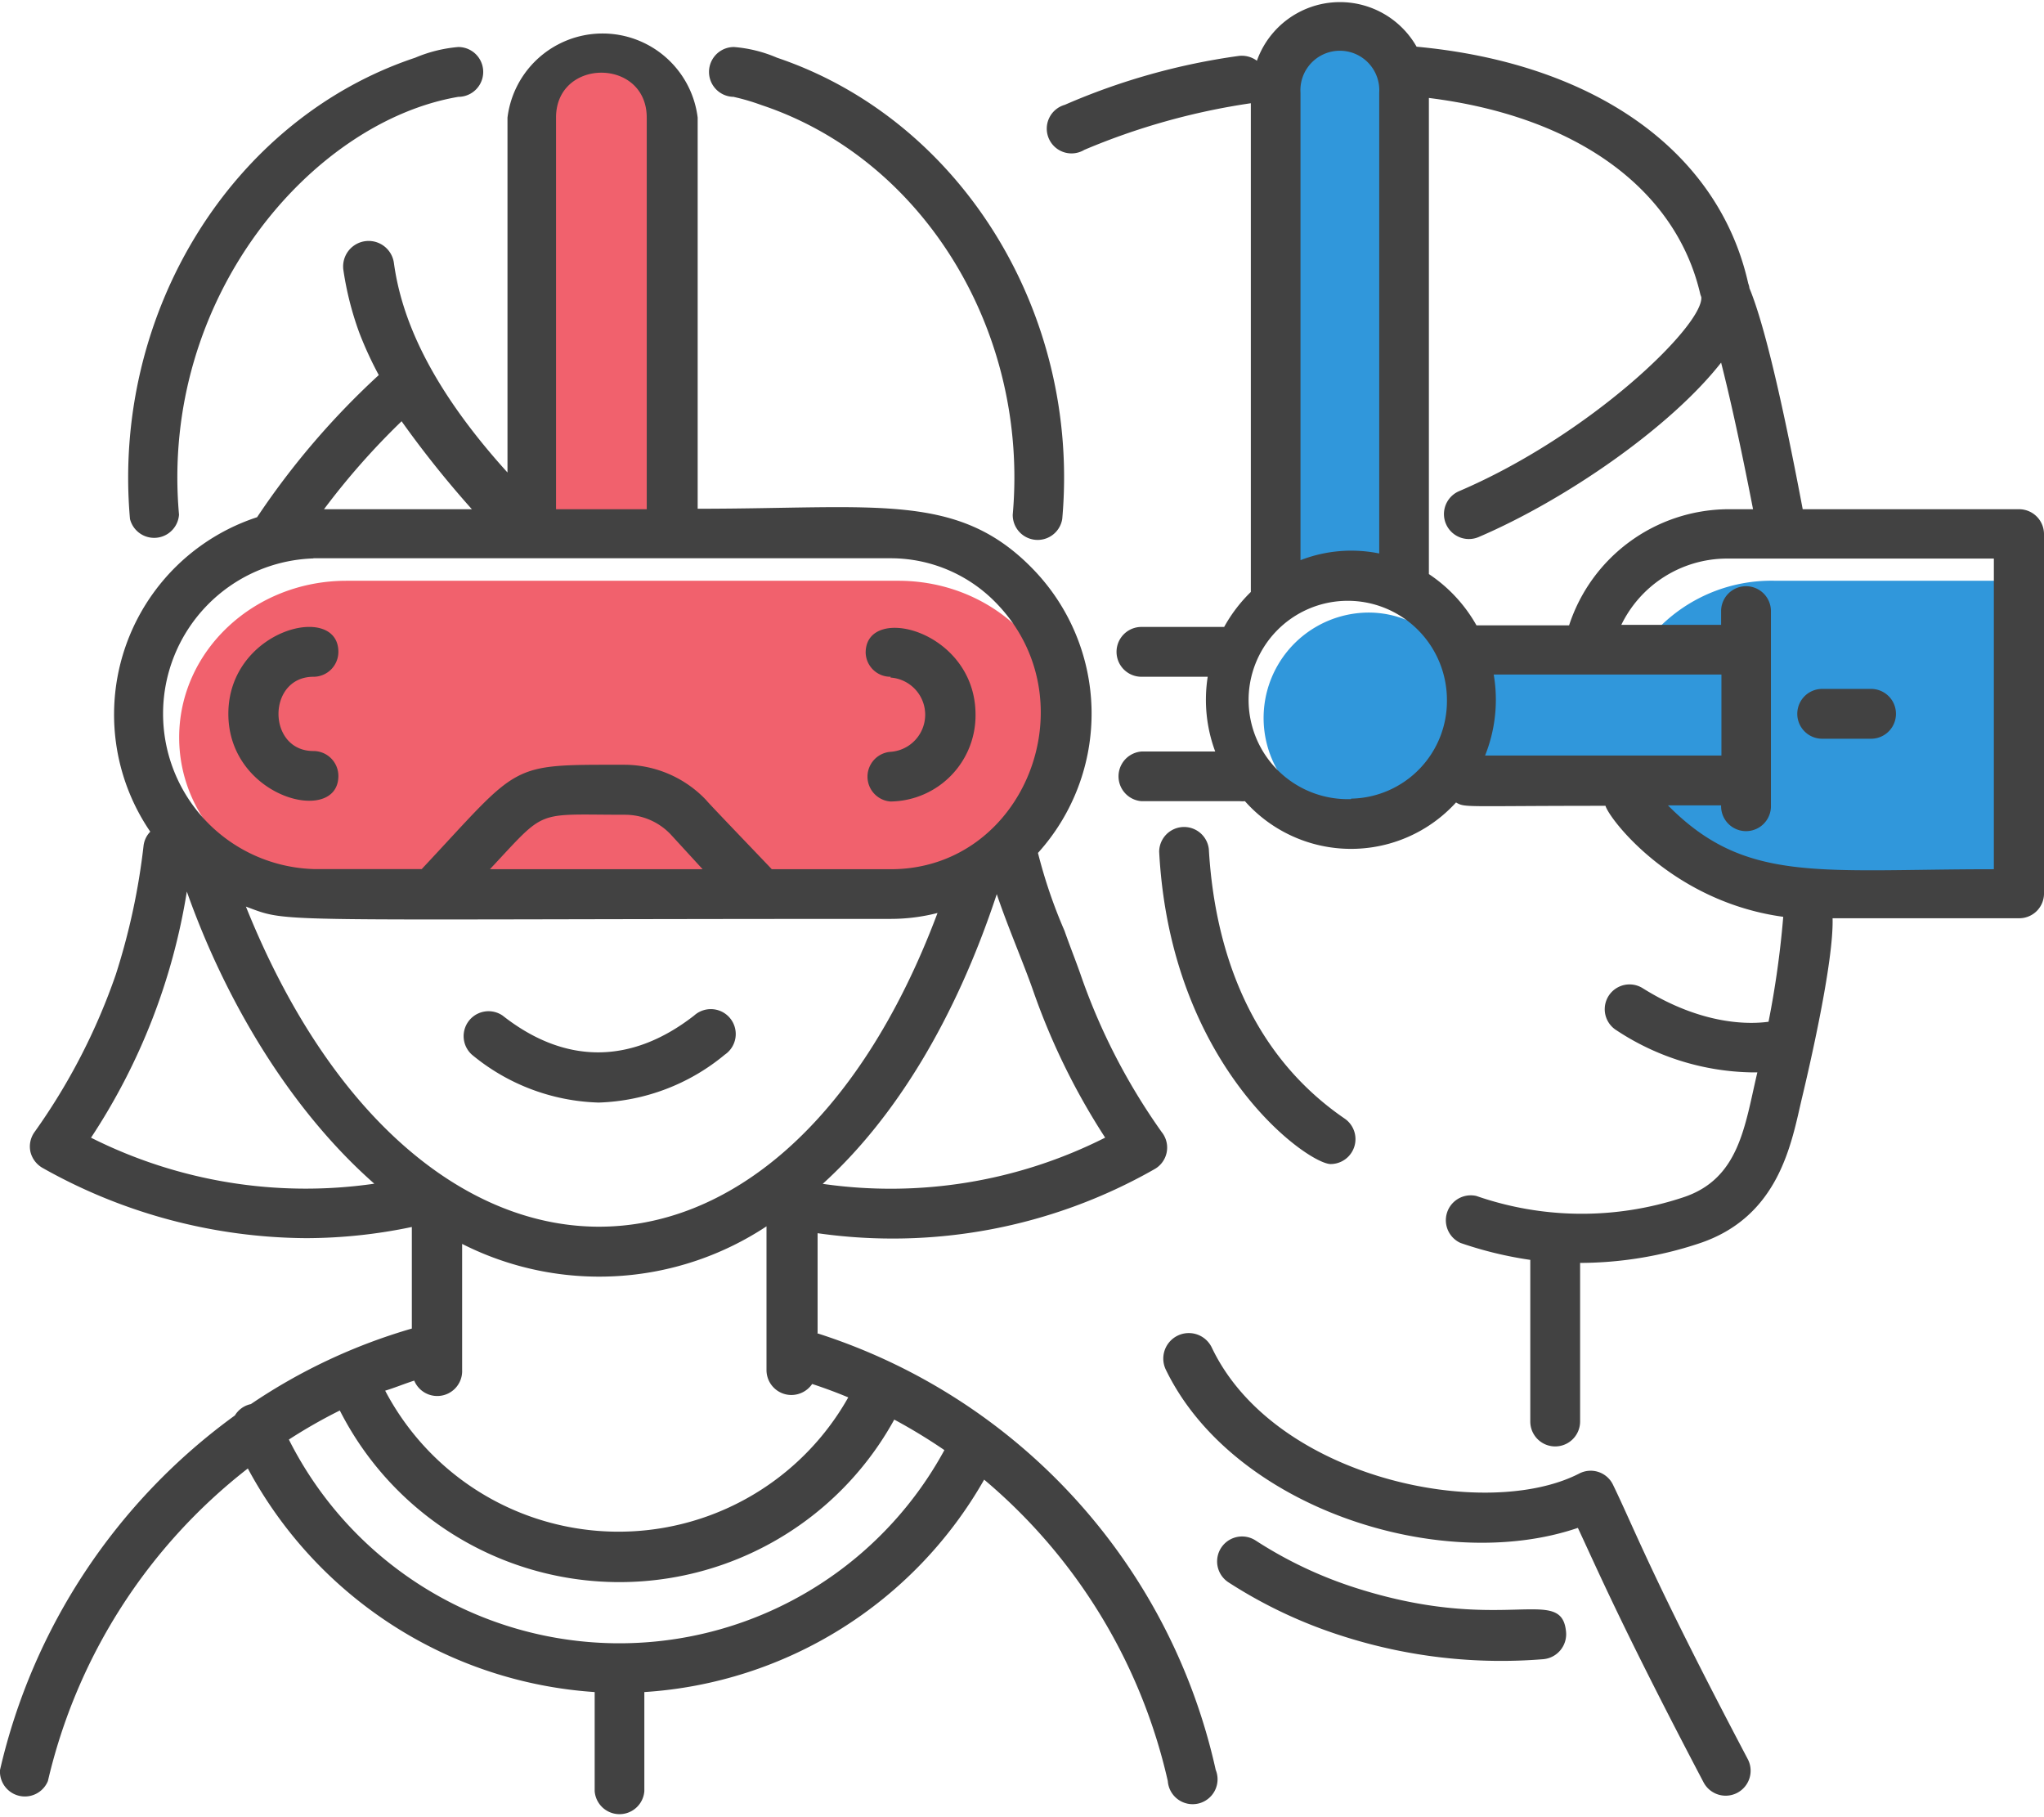 <?xml version="1.0" standalone="no"?>
<svg version="1.1" preserveAspectRatio="xMidYMid meet" viewBox="0 0 128 113.61" class="ng-element" data-id="35d0416d5a814ba4a9041a6c0d6c7d5b" style="mix-blend-mode: normal; overflow: visible; width: 72px; height: 64px; filter: none;" xmlns="http://www.w3.org/2000/svg"><title>general-ar-vr</title><path d="M87.73,14.48a4.4,4.4,0,0,0-8.8,0V43.15h8.8Zm23.48,29a9.9,9.9,0,0,0-8.46,4.31H91.22v.9a6.34,6.34,0,0,0-5.49-3.22,6.6,6.6,0,0,0,0,13.2,6.41,6.41,0,0,0,5.91-4.05h11.42l.27,1.52c2.84,4.25,8.24,7,14.19,7h9.25V43.48Z" transform="translate(0 -7.2)" style="fill: #3097db" vector-effect="non-scaling-stroke"/><path d="M42.06,14.48a4.4,4.4,0,0,0-8.8,0V40.53h8.8Zm14.2,29H21.69c-5.78,0-10.47,4.39-10.47,9.81s4.69,9.81,10.47,9.81H56.26c5.79,0,10.47-4.39,10.47-9.81S62.05,43.48,56.26,43.48Z" transform="translate(0 -7.2)" style="fill: #f1616d" vector-effect="non-scaling-stroke"/><path d="M45.93,13.18a13.57,13.57,0,0,1,1.74.51c10.15,3.37,16.77,14.16,15.75,25.65a1.56,1.56,0,0,0,3.1.27c1.15-12.91-6.36-25-17.86-28.88a8.51,8.51,0,0,0-2.7-.67,1.56,1.56,0,0,0,0,3.12ZM11.21,39.34C10,25.71,19.58,14.73,28.7,13.18a1.56,1.56,0,0,0,0-3.12,8.8,8.8,0,0,0-2.7.67c-11.5,3.83-19,16-17.86,28.88A1.56,1.56,0,0,0,11.21,39.34ZM126.44,39H112.89c-1.34-7.09-2.46-11.74-3.34-13.85,0-.1-.07-.29-.07-.28-1.85-8.28-9.6-13.79-20.77-14.83a5.52,5.52,0,0,0-10,.88,1.58,1.58,0,0,0-1.15-.3,41.41,41.41,0,0,0-10.88,3.06A1.55,1.55,0,1,0,67.9,16.5a42.59,42.59,0,0,1,10.43-2.92c0,.25,0,30.35,0,30.6a9.41,9.41,0,0,0-1.67,2.19H71.48a1.56,1.56,0,0,0,0,3.12h4.15a9.28,9.28,0,0,0,.47,4.68H71.48a1.56,1.56,0,0,0,0,3.11h6.17a1.55,1.55,0,0,0,.31,0,8.89,8.89,0,0,0,13.22.08c.59.34.47.21,9.36.21.22.8,4.16,6,11.13,6.95a58.8,58.8,0,0,1-.92,6.57c-1.08.15-4.08.28-7.88-2.1a1.55,1.55,0,1,0-1.65,2.63,15.83,15.83,0,0,0,8.46,2.64h.37c-.79,3.33-1.11,6.69-4.69,7.84A20.12,20.12,0,0,1,92.46,82a1.56,1.56,0,0,0-1,2.94A23.93,23.93,0,0,0,95.83,86V96.12a1.56,1.56,0,0,0,3.12,0V86.19A23.77,23.77,0,0,0,106.31,85c5.14-1.65,5.88-6.37,6.53-9.12.46-1.92,2-8.56,1.92-11.27h11.68A1.55,1.55,0,0,0,128,63.1V40.53A1.56,1.56,0,0,0,126.44,39Zm-45-26.08a2.47,2.47,0,1,1,4.93,0V41.77a8.79,8.79,0,0,0-4.93.42Zm3.17,44.23a6.21,6.21,0,1,1,6-6.21A6.11,6.11,0,0,1,84.61,57.12Zm4.87-14.06c0-.24,0-29.6,0-29.84,9.18,1.14,15.47,5.66,17,12.3l.06.17c.14,1.76-6.94,8.63-15.17,12.15a1.56,1.56,0,0,0,1.23,2.87c5.42-2.32,12-6.86,15.18-10.92.51,2,1.16,4.87,2,9.18h-1.63a10.54,10.54,0,0,0-9.89,7.27H92.46A9.37,9.37,0,0,0,89.48,43.06ZM93,54.42a9.38,9.38,0,0,0,.54-5.07H107.8v5.07Zm31.86,7.12c-11,0-15.55.92-20.41-4h3.33a1.56,1.56,0,1,0,3.12.11V45.38a1.56,1.56,0,0,0-3.12,0v.86h-6.25a7.37,7.37,0,0,1,6.54-4.15h16.79Zm-69.1-12a2.33,2.33,0,0,1,0,4.65,1.56,1.56,0,0,0,0,3.11,5.39,5.39,0,0,0,5.33-5.44c0-5.28-6.88-7-6.88-3.88A1.55,1.55,0,0,0,55.78,49.49ZM83.33,80a1.56,1.56,0,0,0,.87-2.85C77.68,72.68,76,65.51,75.7,60.28a1.56,1.56,0,0,0-3.11.16C73.3,73.94,81.91,80,83.33,80ZM101,100.06a1.55,1.55,0,0,0-2.11-.68c-5.85,3-19.08.33-23-7.88A1.56,1.56,0,0,0,73,92.86c4.19,8.68,17.23,12.85,25.81,9.92,1.21,2.58,2.78,6.25,7.87,15.93a1.56,1.56,0,1,0,2.77-1.45C103.44,105.86,102.39,102.92,101,100.06Zm-49.8-9.47V84.33a33.13,33.13,0,0,0,21.08-4A1.55,1.55,0,0,0,72.75,78a39,39,0,0,1-5.09-9.89c-.29-.83-.66-1.75-1-2.72A31.57,31.57,0,0,1,65,60.52a13,13,0,0,0-.31-17.77c-4.7-4.85-9.76-3.78-21-3.78V14.48a6,6,0,0,0-11.91,0V36.7c-5-5.52-6.66-9.82-7.11-13.1A1.56,1.56,0,0,0,21.5,24a19.8,19.8,0,0,0,1,3.95,22.85,22.85,0,0,0,1.22,2.65A49.05,49.05,0,0,0,16.1,39.5,13,13,0,0,0,9.41,59.19a1.52,1.52,0,0,0-.42.88,41.77,41.77,0,0,1-1.74,8.07A38.75,38.75,0,0,1,2.16,78a1.55,1.55,0,0,0-.25,1.25,1.59,1.59,0,0,0,.77,1,34,34,0,0,0,16.51,4.39,32.48,32.48,0,0,0,6.6-.7v6.36a35.64,35.64,0,0,0-10.08,4.73,1.53,1.53,0,0,0-1,.71A37.94,37.94,0,0,0,0,117.94a1.56,1.56,0,0,0,3,.69A34.79,34.79,0,0,1,15.52,99.06a26.67,26.67,0,0,0,21.72,14v6.21a1.56,1.56,0,0,0,3.11,0v-6.21A26.42,26.42,0,0,0,61.63,99.76a34.66,34.66,0,0,1,11.5,18.87,1.56,1.56,0,1,0,3-.7A37.12,37.12,0,0,0,51.16,90.59Zm18-12.24a29.81,29.81,0,0,1-17.68,2.89c4.54-4.12,8.31-10.3,10.9-18.14.67,2,1.68,4.33,2.28,6.05A42.63,42.63,0,0,0,69.21,78.35ZM34.82,14.48c0-3.75,5.68-3.75,5.68,0V39H34.82Zm-9.68,19A63.8,63.8,0,0,0,29.55,39H20.29A45.81,45.81,0,0,1,25.14,33.5Zm-5.51,8.59H55.78a9.19,9.19,0,0,1,6.63,2.83C68.3,51,64.17,61.54,55.78,61.54H48.33c-.14-.16-4-4.17-4.11-4.33A7.07,7.07,0,0,0,39.13,55c-7.38,0-6.44-.17-12.72,6.53H19.63a9.73,9.73,0,0,1,0-19.45ZM44,61.54H30.68c3.59-3.83,2.75-3.41,8.45-3.41A3.94,3.94,0,0,1,42,59.36ZM5.7,78.35a39.18,39.18,0,0,0,6-15.41c2.44,6.9,6.51,13.69,11.74,18.29A29.93,29.93,0,0,1,5.7,78.35Zm9.7-14.47c2.86,1.06.81.77,40.38.77a11.82,11.82,0,0,0,2.93-.37C48.76,90.8,26,90.27,15.4,63.88ZM25.94,93.56a1.56,1.56,0,0,0,3-.66V85A19,19,0,0,0,48,83.9v9a1.56,1.56,0,0,0,1.56,1.56,1.58,1.58,0,0,0,1.3-.69c.76.25,1.52.53,2.26.84a16.51,16.51,0,0,1-29-.42C24.74,94,25.34,93.75,25.94,93.56Zm-7.85,3.69a32.39,32.39,0,0,1,3.19-1.82A19.64,19.64,0,0,0,56,96a34.56,34.56,0,0,1,3.14,1.91A23.17,23.17,0,0,1,18.09,97.25ZM85,106.57a26.1,26.1,0,0,1-6.37-3,1.56,1.56,0,0,0-1.7,2.62,29.59,29.59,0,0,0,7.13,3.36A32.49,32.49,0,0,0,96.66,111a1.57,1.57,0,0,0,1.41-1.71C97.79,106.31,94.17,109.47,85,106.57ZM45.39,73.15a1.56,1.56,0,1,0-1.92-2.45c-3.94,3.07-8.09,3.08-12,0a1.56,1.56,0,0,0-1.92,2.45,13,13,0,0,0,7.94,3A13,13,0,0,0,45.39,73.15ZM21.19,55.7a1.56,1.56,0,0,0-1.56-1.56c-2.92,0-2.92-4.65,0-4.65a1.56,1.56,0,0,0,1.56-1.56c0-3.13-6.89-1.41-6.89,3.88S21.19,58.82,21.19,55.7Zm92.92-2.33h3.06a1.56,1.56,0,0,0,0-3.12h-3.06a1.56,1.56,0,0,0,0,3.12Z" transform="translate(0 -7.2)" style="fill: #424242" vector-effect="non-scaling-stroke"/></svg>
